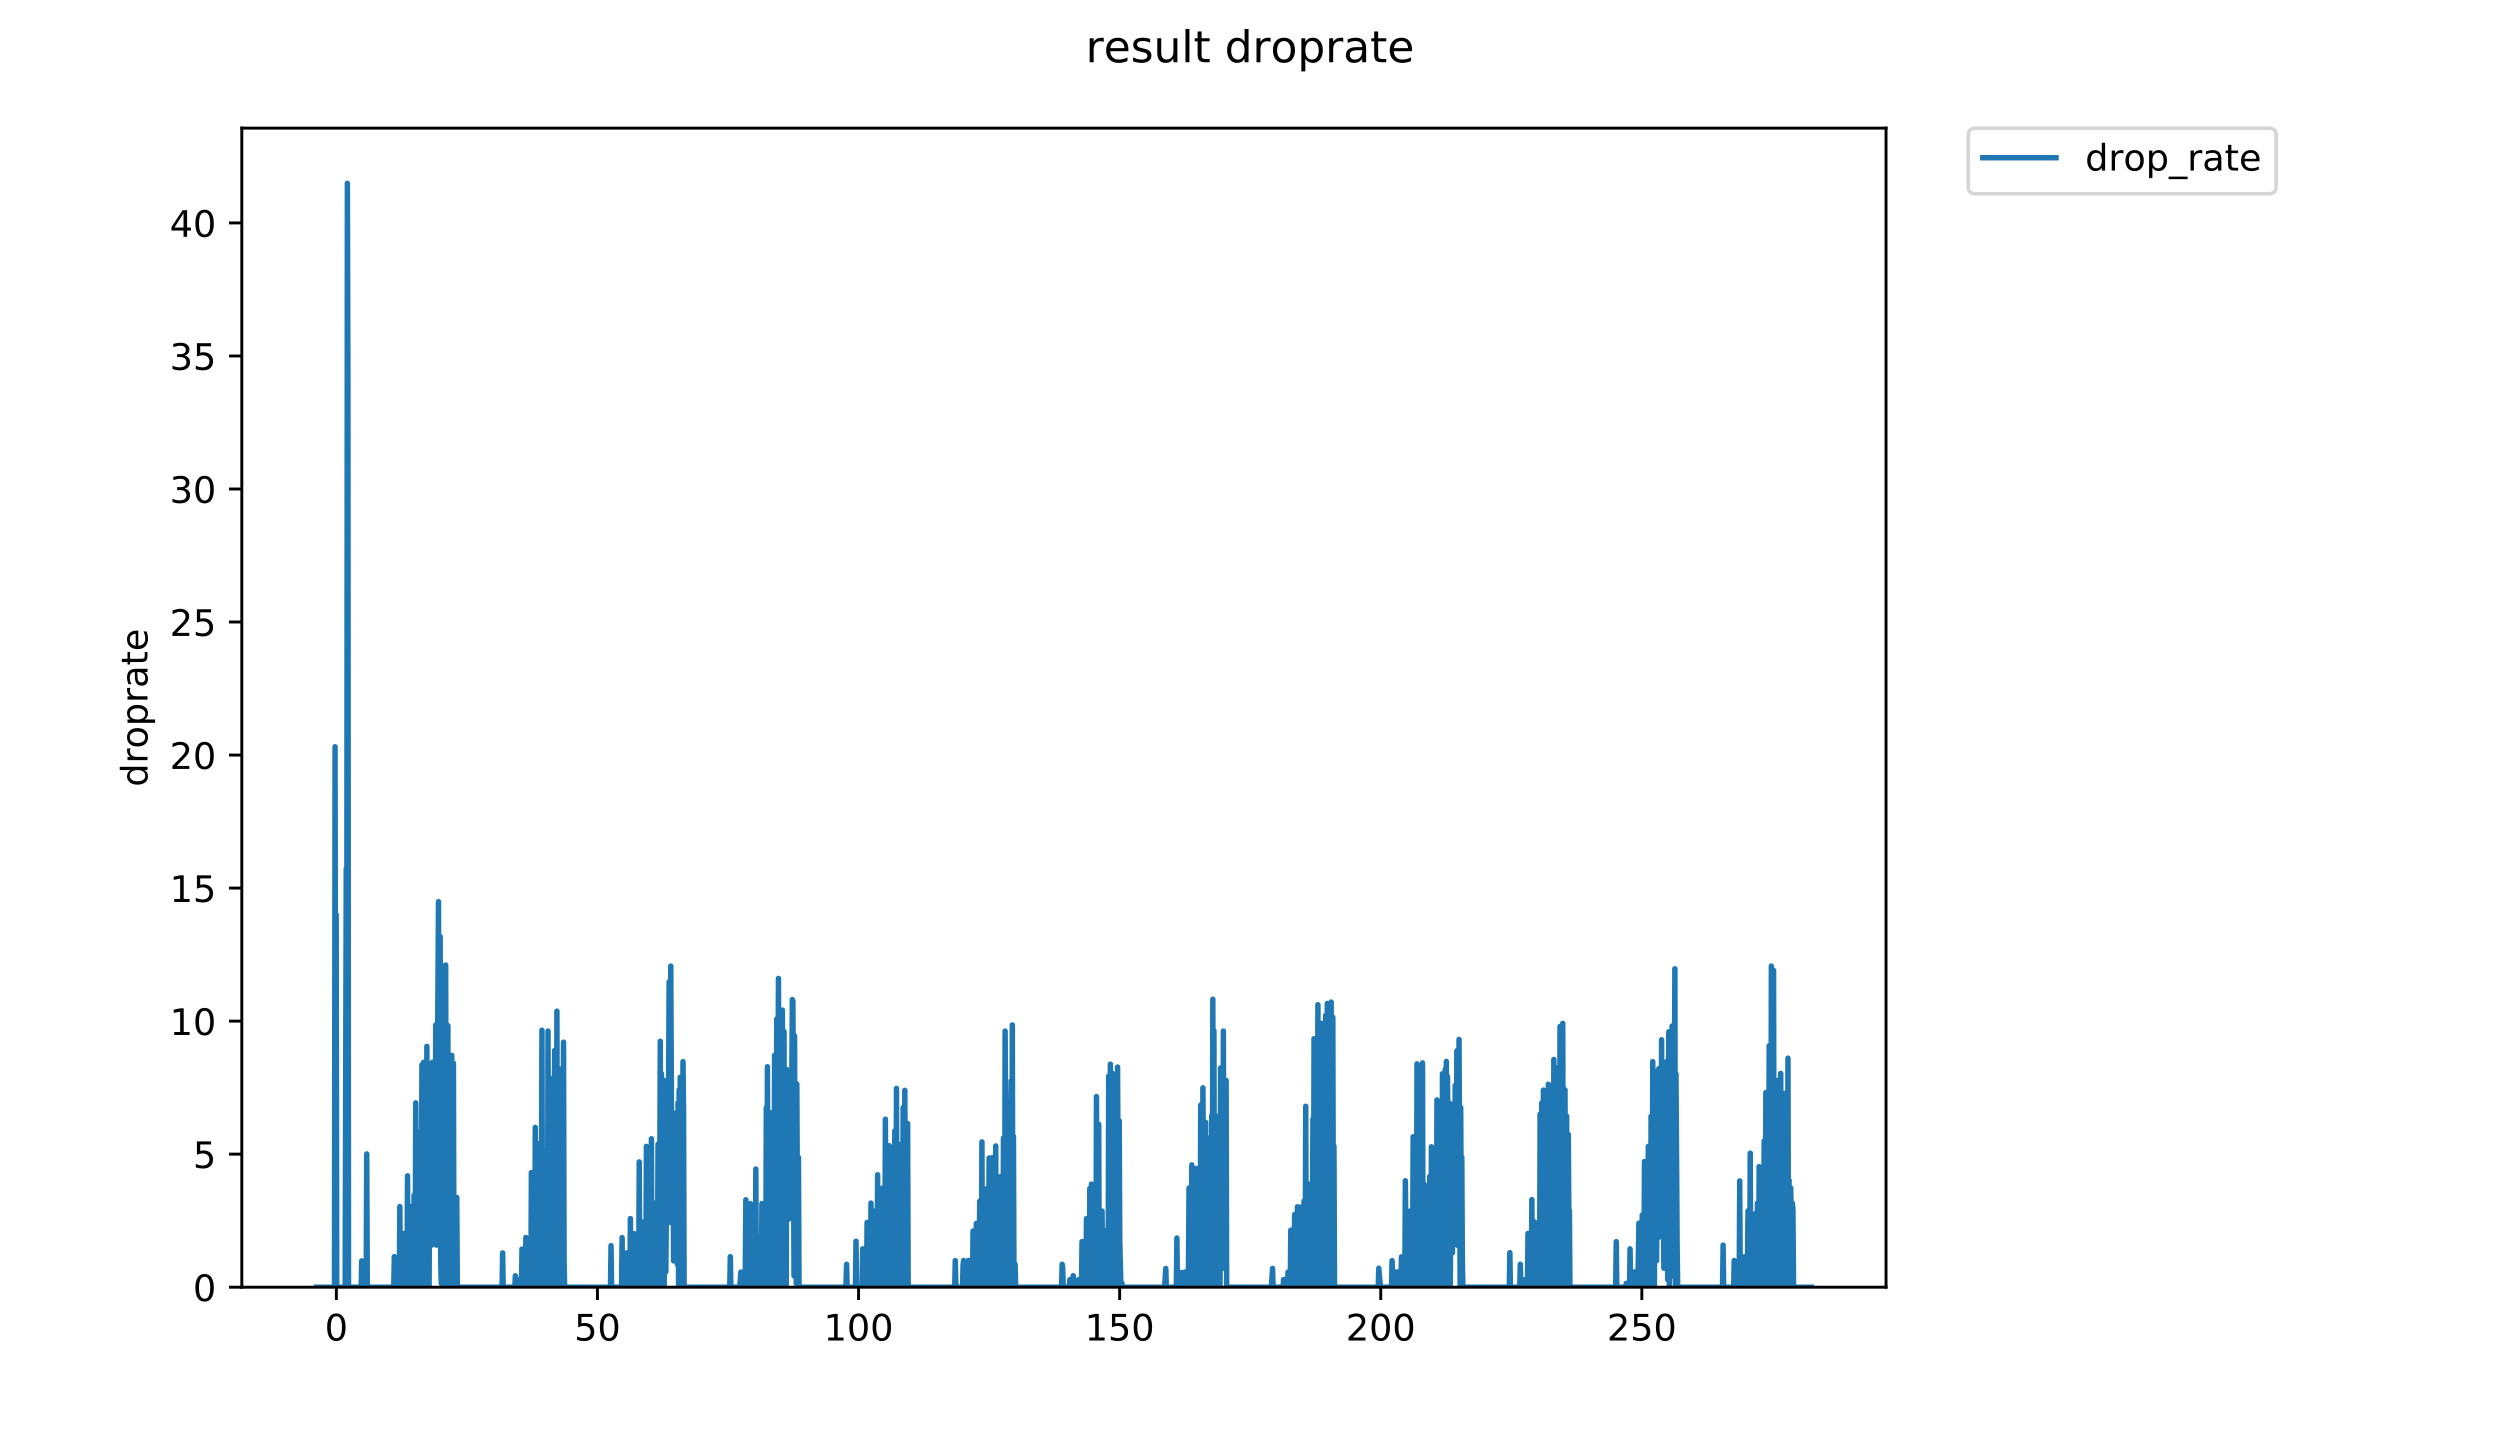 <?xml version="1.0" encoding="utf-8" standalone="no"?>
<!DOCTYPE svg PUBLIC "-//W3C//DTD SVG 1.1//EN"
  "http://www.w3.org/Graphics/SVG/1.1/DTD/svg11.dtd">
<!-- Created with matplotlib (https://matplotlib.org/) -->
<svg height="396pt" version="1.1" viewBox="0 0 684 396" width="684pt" xmlns="http://www.w3.org/2000/svg" xmlns:xlink="http://www.w3.org/1999/xlink">
 <defs>
  <style type="text/css">
*{stroke-linecap:butt;stroke-linejoin:round;}
  </style>
 </defs>
 <g id="figure_1">
  <g id="patch_1">
   <path d="M 0 396 
L 684 396 
L 684 0 
L 0 0 
z
" style="fill:#ffffff;"/>
  </g>
  <g id="axes_1">
   <g id="patch_2">
    <path d="M 66.159 352.174 
L 516.019 352.174 
L 516.019 35.062 
L 66.159 35.062 
z
" style="fill:#ffffff;"/>
   </g>
   <g id="matplotlib.axis_1">
    <g id="xtick_1">
     <g id="line2d_1">
      <defs>
       <path d="M 0 0 
L 0 3.5 
" id="mc8ccc3186a" style="stroke:#000000;stroke-width:0.8;"/>
      </defs>
      <g>
       <use style="stroke:#000000;stroke-width:0.8;" x="92.029" xlink:href="#mc8ccc3186a" y="352.174"/>
      </g>
     </g>
     <g id="text_1">
      <!-- 0 -->
      <defs>
       <path d="M 31.781 66.406 
Q 24.172 66.406 20.328 58.906 
Q 16.5 51.422 16.5 36.375 
Q 16.5 21.391 20.328 13.891 
Q 24.172 6.391 31.781 6.391 
Q 39.453 6.391 43.281 13.891 
Q 47.125 21.391 47.125 36.375 
Q 47.125 51.422 43.281 58.906 
Q 39.453 66.406 31.781 66.406 
z
M 31.781 74.219 
Q 44.047 74.219 50.516 64.516 
Q 56.984 54.828 56.984 36.375 
Q 56.984 17.969 50.516 8.266 
Q 44.047 -1.422 31.781 -1.422 
Q 19.531 -1.422 13.062 8.266 
Q 6.594 17.969 6.594 36.375 
Q 6.594 54.828 13.062 64.516 
Q 19.531 74.219 31.781 74.219 
z
" id="DejaVuSans-48"/>
      </defs>
      <g transform="translate(88.848 366.773)scale(0.1 -0.1)">
       <use xlink:href="#DejaVuSans-48"/>
      </g>
     </g>
    </g>
    <g id="xtick_2">
     <g id="line2d_2">
      <g>
       <use style="stroke:#000000;stroke-width:0.8;" x="163.465" xlink:href="#mc8ccc3186a" y="352.174"/>
      </g>
     </g>
     <g id="text_2">
      <!-- 50 -->
      <defs>
       <path d="M 10.797 72.906 
L 49.516 72.906 
L 49.516 64.594 
L 19.828 64.594 
L 19.828 46.734 
Q 21.969 47.469 24.109 47.828 
Q 26.266 48.188 28.422 48.188 
Q 40.625 48.188 47.75 41.5 
Q 54.891 34.812 54.891 23.391 
Q 54.891 11.625 47.562 5.094 
Q 40.234 -1.422 26.906 -1.422 
Q 22.312 -1.422 17.547 -0.641 
Q 12.797 0.141 7.719 1.703 
L 7.719 11.625 
Q 12.109 9.234 16.797 8.062 
Q 21.484 6.891 26.703 6.891 
Q 35.156 6.891 40.078 11.328 
Q 45.016 15.766 45.016 23.391 
Q 45.016 31 40.078 35.438 
Q 35.156 39.891 26.703 39.891 
Q 22.75 39.891 18.812 39.016 
Q 14.891 38.141 10.797 36.281 
z
" id="DejaVuSans-53"/>
      </defs>
      <g transform="translate(157.102 366.773)scale(0.1 -0.1)">
       <use xlink:href="#DejaVuSans-53"/>
       <use x="63.623" xlink:href="#DejaVuSans-48"/>
      </g>
     </g>
    </g>
    <g id="xtick_3">
     <g id="line2d_3">
      <g>
       <use style="stroke:#000000;stroke-width:0.8;" x="234.9" xlink:href="#mc8ccc3186a" y="352.174"/>
      </g>
     </g>
     <g id="text_3">
      <!-- 100 -->
      <defs>
       <path d="M 12.406 8.297 
L 28.516 8.297 
L 28.516 63.922 
L 10.984 60.406 
L 10.984 69.391 
L 28.422 72.906 
L 38.281 72.906 
L 38.281 8.297 
L 54.391 8.297 
L 54.391 0 
L 12.406 0 
z
" id="DejaVuSans-49"/>
      </defs>
      <g transform="translate(225.357 366.773)scale(0.1 -0.1)">
       <use xlink:href="#DejaVuSans-49"/>
       <use x="63.623" xlink:href="#DejaVuSans-48"/>
       <use x="127.246" xlink:href="#DejaVuSans-48"/>
      </g>
     </g>
    </g>
    <g id="xtick_4">
     <g id="line2d_4">
      <g>
       <use style="stroke:#000000;stroke-width:0.8;" x="306.336" xlink:href="#mc8ccc3186a" y="352.174"/>
      </g>
     </g>
     <g id="text_4">
      <!-- 150 -->
      <g transform="translate(296.792 366.773)scale(0.1 -0.1)">
       <use xlink:href="#DejaVuSans-49"/>
       <use x="63.623" xlink:href="#DejaVuSans-53"/>
       <use x="127.246" xlink:href="#DejaVuSans-48"/>
      </g>
     </g>
    </g>
    <g id="xtick_5">
     <g id="line2d_5">
      <g>
       <use style="stroke:#000000;stroke-width:0.8;" x="377.772" xlink:href="#mc8ccc3186a" y="352.174"/>
      </g>
     </g>
     <g id="text_5">
      <!-- 200 -->
      <defs>
       <path d="M 19.188 8.297 
L 53.609 8.297 
L 53.609 0 
L 7.328 0 
L 7.328 8.297 
Q 12.938 14.109 22.625 23.891 
Q 32.328 33.688 34.812 36.531 
Q 39.547 41.844 41.422 45.531 
Q 43.312 49.219 43.312 52.781 
Q 43.312 58.594 39.234 62.25 
Q 35.156 65.922 28.609 65.922 
Q 23.969 65.922 18.812 64.312 
Q 13.672 62.703 7.812 59.422 
L 7.812 69.391 
Q 13.766 71.781 18.938 73 
Q 24.125 74.219 28.422 74.219 
Q 39.75 74.219 46.484 68.547 
Q 53.219 62.891 53.219 53.422 
Q 53.219 48.922 51.531 44.891 
Q 49.859 40.875 45.406 35.406 
Q 44.188 33.984 37.641 27.219 
Q 31.109 20.453 19.188 8.297 
z
" id="DejaVuSans-50"/>
      </defs>
      <g transform="translate(368.228 366.773)scale(0.1 -0.1)">
       <use xlink:href="#DejaVuSans-50"/>
       <use x="63.623" xlink:href="#DejaVuSans-48"/>
       <use x="127.246" xlink:href="#DejaVuSans-48"/>
      </g>
     </g>
    </g>
    <g id="xtick_6">
     <g id="line2d_6">
      <g>
       <use style="stroke:#000000;stroke-width:0.8;" x="449.207" xlink:href="#mc8ccc3186a" y="352.174"/>
      </g>
     </g>
     <g id="text_6">
      <!-- 250 -->
      <g transform="translate(439.664 366.773)scale(0.1 -0.1)">
       <use xlink:href="#DejaVuSans-50"/>
       <use x="63.623" xlink:href="#DejaVuSans-53"/>
       <use x="127.246" xlink:href="#DejaVuSans-48"/>
      </g>
     </g>
    </g>
   </g>
   <g id="matplotlib.axis_2">
    <g id="ytick_1">
     <g id="line2d_7">
      <defs>
       <path d="M 0 0 
L -3.5 0 
" id="m173e97ccde" style="stroke:#000000;stroke-width:0.8;"/>
      </defs>
      <g>
       <use style="stroke:#000000;stroke-width:0.8;" x="66.159" xlink:href="#m173e97ccde" y="352.174"/>
      </g>
     </g>
     <g id="text_7">
      <!-- 0 -->
      <g transform="translate(52.796 355.973)scale(0.1 -0.1)">
       <use xlink:href="#DejaVuSans-48"/>
      </g>
     </g>
    </g>
    <g id="ytick_2">
     <g id="line2d_8">
      <g>
       <use style="stroke:#000000;stroke-width:0.8;" x="66.159" xlink:href="#m173e97ccde" y="315.777"/>
      </g>
     </g>
     <g id="text_8">
      <!-- 5 -->
      <g transform="translate(52.796 319.576)scale(0.1 -0.1)">
       <use xlink:href="#DejaVuSans-53"/>
      </g>
     </g>
    </g>
    <g id="ytick_3">
     <g id="line2d_9">
      <g>
       <use style="stroke:#000000;stroke-width:0.8;" x="66.159" xlink:href="#m173e97ccde" y="279.379"/>
      </g>
     </g>
     <g id="text_9">
      <!-- 10 -->
      <g transform="translate(46.434 283.178)scale(0.1 -0.1)">
       <use xlink:href="#DejaVuSans-49"/>
       <use x="63.623" xlink:href="#DejaVuSans-48"/>
      </g>
     </g>
    </g>
    <g id="ytick_4">
     <g id="line2d_10">
      <g>
       <use style="stroke:#000000;stroke-width:0.8;" x="66.159" xlink:href="#m173e97ccde" y="242.982"/>
      </g>
     </g>
     <g id="text_10">
      <!-- 15 -->
      <g transform="translate(46.434 246.781)scale(0.1 -0.1)">
       <use xlink:href="#DejaVuSans-49"/>
       <use x="63.623" xlink:href="#DejaVuSans-53"/>
      </g>
     </g>
    </g>
    <g id="ytick_5">
     <g id="line2d_11">
      <g>
       <use style="stroke:#000000;stroke-width:0.8;" x="66.159" xlink:href="#m173e97ccde" y="206.584"/>
      </g>
     </g>
     <g id="text_11">
      <!-- 20 -->
      <g transform="translate(46.434 210.383)scale(0.1 -0.1)">
       <use xlink:href="#DejaVuSans-50"/>
       <use x="63.623" xlink:href="#DejaVuSans-48"/>
      </g>
     </g>
    </g>
    <g id="ytick_6">
     <g id="line2d_12">
      <g>
       <use style="stroke:#000000;stroke-width:0.8;" x="66.159" xlink:href="#m173e97ccde" y="170.186"/>
      </g>
     </g>
     <g id="text_12">
      <!-- 25 -->
      <g transform="translate(46.434 173.986)scale(0.1 -0.1)">
       <use xlink:href="#DejaVuSans-50"/>
       <use x="63.623" xlink:href="#DejaVuSans-53"/>
      </g>
     </g>
    </g>
    <g id="ytick_7">
     <g id="line2d_13">
      <g>
       <use style="stroke:#000000;stroke-width:0.8;" x="66.159" xlink:href="#m173e97ccde" y="133.789"/>
      </g>
     </g>
     <g id="text_13">
      <!-- 30 -->
      <defs>
       <path d="M 40.578 39.312 
Q 47.656 37.797 51.625 33 
Q 55.609 28.219 55.609 21.188 
Q 55.609 10.406 48.188 4.484 
Q 40.766 -1.422 27.094 -1.422 
Q 22.516 -1.422 17.656 -0.516 
Q 12.797 0.391 7.625 2.203 
L 7.625 11.719 
Q 11.719 9.328 16.594 8.109 
Q 21.484 6.891 26.812 6.891 
Q 36.078 6.891 40.938 10.547 
Q 45.797 14.203 45.797 21.188 
Q 45.797 27.641 41.281 31.266 
Q 36.766 34.906 28.719 34.906 
L 20.219 34.906 
L 20.219 43.016 
L 29.109 43.016 
Q 36.375 43.016 40.234 45.922 
Q 44.094 48.828 44.094 54.297 
Q 44.094 59.906 40.109 62.906 
Q 36.141 65.922 28.719 65.922 
Q 24.656 65.922 20.016 65.031 
Q 15.375 64.156 9.812 62.312 
L 9.812 71.094 
Q 15.438 72.656 20.344 73.438 
Q 25.25 74.219 29.594 74.219 
Q 40.828 74.219 47.359 69.109 
Q 53.906 64.016 53.906 55.328 
Q 53.906 49.266 50.438 45.094 
Q 46.969 40.922 40.578 39.312 
z
" id="DejaVuSans-51"/>
      </defs>
      <g transform="translate(46.434 137.588)scale(0.1 -0.1)">
       <use xlink:href="#DejaVuSans-51"/>
       <use x="63.623" xlink:href="#DejaVuSans-48"/>
      </g>
     </g>
    </g>
    <g id="ytick_8">
     <g id="line2d_14">
      <g>
       <use style="stroke:#000000;stroke-width:0.8;" x="66.159" xlink:href="#m173e97ccde" y="97.391"/>
      </g>
     </g>
     <g id="text_14">
      <!-- 35 -->
      <g transform="translate(46.434 101.191)scale(0.1 -0.1)">
       <use xlink:href="#DejaVuSans-51"/>
       <use x="63.623" xlink:href="#DejaVuSans-53"/>
      </g>
     </g>
    </g>
    <g id="ytick_9">
     <g id="line2d_15">
      <g>
       <use style="stroke:#000000;stroke-width:0.8;" x="66.159" xlink:href="#m173e97ccde" y="60.994"/>
      </g>
     </g>
     <g id="text_15">
      <!-- 40 -->
      <defs>
       <path d="M 37.797 64.312 
L 12.891 25.391 
L 37.797 25.391 
z
M 35.203 72.906 
L 47.609 72.906 
L 47.609 25.391 
L 58.016 25.391 
L 58.016 17.188 
L 47.609 17.188 
L 47.609 0 
L 37.797 0 
L 37.797 17.188 
L 4.891 17.188 
L 4.891 26.703 
z
" id="DejaVuSans-52"/>
      </defs>
      <g transform="translate(46.434 64.793)scale(0.1 -0.1)">
       <use xlink:href="#DejaVuSans-52"/>
       <use x="63.623" xlink:href="#DejaVuSans-48"/>
      </g>
     </g>
    </g>
    <g id="text_16">
     <!-- droprate -->
     <defs>
      <path d="M 45.406 46.391 
L 45.406 75.984 
L 54.391 75.984 
L 54.391 0 
L 45.406 0 
L 45.406 8.203 
Q 42.578 3.328 38.25 0.953 
Q 33.938 -1.422 27.875 -1.422 
Q 17.969 -1.422 11.734 6.484 
Q 5.516 14.406 5.516 27.297 
Q 5.516 40.188 11.734 48.094 
Q 17.969 56 27.875 56 
Q 33.938 56 38.25 53.625 
Q 42.578 51.266 45.406 46.391 
z
M 14.797 27.297 
Q 14.797 17.391 18.875 11.75 
Q 22.953 6.109 30.078 6.109 
Q 37.203 6.109 41.297 11.75 
Q 45.406 17.391 45.406 27.297 
Q 45.406 37.203 41.297 42.844 
Q 37.203 48.484 30.078 48.484 
Q 22.953 48.484 18.875 42.844 
Q 14.797 37.203 14.797 27.297 
z
" id="DejaVuSans-100"/>
      <path d="M 41.109 46.297 
Q 39.594 47.172 37.812 47.578 
Q 36.031 48 33.891 48 
Q 26.266 48 22.188 43.047 
Q 18.109 38.094 18.109 28.812 
L 18.109 0 
L 9.078 0 
L 9.078 54.688 
L 18.109 54.688 
L 18.109 46.188 
Q 20.953 51.172 25.484 53.578 
Q 30.031 56 36.531 56 
Q 37.453 56 38.578 55.875 
Q 39.703 55.766 41.062 55.516 
z
" id="DejaVuSans-114"/>
      <path d="M 30.609 48.391 
Q 23.391 48.391 19.188 42.75 
Q 14.984 37.109 14.984 27.297 
Q 14.984 17.484 19.156 11.844 
Q 23.344 6.203 30.609 6.203 
Q 37.797 6.203 41.984 11.859 
Q 46.188 17.531 46.188 27.297 
Q 46.188 37.016 41.984 42.703 
Q 37.797 48.391 30.609 48.391 
z
M 30.609 56 
Q 42.328 56 49.016 48.375 
Q 55.719 40.766 55.719 27.297 
Q 55.719 13.875 49.016 6.219 
Q 42.328 -1.422 30.609 -1.422 
Q 18.844 -1.422 12.172 6.219 
Q 5.516 13.875 5.516 27.297 
Q 5.516 40.766 12.172 48.375 
Q 18.844 56 30.609 56 
z
" id="DejaVuSans-111"/>
      <path d="M 18.109 8.203 
L 18.109 -20.797 
L 9.078 -20.797 
L 9.078 54.688 
L 18.109 54.688 
L 18.109 46.391 
Q 20.953 51.266 25.266 53.625 
Q 29.594 56 35.594 56 
Q 45.562 56 51.781 48.094 
Q 58.016 40.188 58.016 27.297 
Q 58.016 14.406 51.781 6.484 
Q 45.562 -1.422 35.594 -1.422 
Q 29.594 -1.422 25.266 0.953 
Q 20.953 3.328 18.109 8.203 
z
M 48.688 27.297 
Q 48.688 37.203 44.609 42.844 
Q 40.531 48.484 33.406 48.484 
Q 26.266 48.484 22.188 42.844 
Q 18.109 37.203 18.109 27.297 
Q 18.109 17.391 22.188 11.75 
Q 26.266 6.109 33.406 6.109 
Q 40.531 6.109 44.609 11.75 
Q 48.688 17.391 48.688 27.297 
z
" id="DejaVuSans-112"/>
      <path d="M 34.281 27.484 
Q 23.391 27.484 19.188 25 
Q 14.984 22.516 14.984 16.5 
Q 14.984 11.719 18.141 8.906 
Q 21.297 6.109 26.703 6.109 
Q 34.188 6.109 38.703 11.406 
Q 43.219 16.703 43.219 25.484 
L 43.219 27.484 
z
M 52.203 31.203 
L 52.203 0 
L 43.219 0 
L 43.219 8.297 
Q 40.141 3.328 35.547 0.953 
Q 30.953 -1.422 24.312 -1.422 
Q 15.922 -1.422 10.953 3.297 
Q 6 8.016 6 15.922 
Q 6 25.141 12.172 29.828 
Q 18.359 34.516 30.609 34.516 
L 43.219 34.516 
L 43.219 35.406 
Q 43.219 41.609 39.141 45 
Q 35.062 48.391 27.688 48.391 
Q 23 48.391 18.547 47.266 
Q 14.109 46.141 10.016 43.891 
L 10.016 52.203 
Q 14.938 54.109 19.578 55.047 
Q 24.219 56 28.609 56 
Q 40.484 56 46.344 49.844 
Q 52.203 43.703 52.203 31.203 
z
" id="DejaVuSans-97"/>
      <path d="M 18.312 70.219 
L 18.312 54.688 
L 36.812 54.688 
L 36.812 47.703 
L 18.312 47.703 
L 18.312 18.016 
Q 18.312 11.328 20.141 9.422 
Q 21.969 7.516 27.594 7.516 
L 36.812 7.516 
L 36.812 0 
L 27.594 0 
Q 17.188 0 13.234 3.875 
Q 9.281 7.766 9.281 18.016 
L 9.281 47.703 
L 2.688 47.703 
L 2.688 54.688 
L 9.281 54.688 
L 9.281 70.219 
z
" id="DejaVuSans-116"/>
      <path d="M 56.203 29.594 
L 56.203 25.203 
L 14.891 25.203 
Q 15.484 15.922 20.484 11.062 
Q 25.484 6.203 34.422 6.203 
Q 39.594 6.203 44.453 7.469 
Q 49.312 8.734 54.109 11.281 
L 54.109 2.781 
Q 49.266 0.734 44.188 -0.344 
Q 39.109 -1.422 33.891 -1.422 
Q 20.797 -1.422 13.156 6.188 
Q 5.516 13.812 5.516 26.812 
Q 5.516 40.234 12.766 48.109 
Q 20.016 56 32.328 56 
Q 43.359 56 49.781 48.891 
Q 56.203 41.797 56.203 29.594 
z
M 47.219 32.234 
Q 47.125 39.594 43.094 43.984 
Q 39.062 48.391 32.422 48.391 
Q 24.906 48.391 20.391 44.141 
Q 15.875 39.891 15.188 32.172 
z
" id="DejaVuSans-101"/>
     </defs>
     <g transform="translate(40.354 215.236)rotate(-90)scale(0.1 -0.1)">
      <use xlink:href="#DejaVuSans-100"/>
      <use x="63.477" xlink:href="#DejaVuSans-114"/>
      <use x="104.559" xlink:href="#DejaVuSans-111"/>
      <use x="165.74" xlink:href="#DejaVuSans-112"/>
      <use x="229.217" xlink:href="#DejaVuSans-114"/>
      <use x="270.33" xlink:href="#DejaVuSans-97"/>
      <use x="331.609" xlink:href="#DejaVuSans-116"/>
      <use x="370.818" xlink:href="#DejaVuSans-101"/>
     </g>
    </g>
   </g>
   <g id="line2d_16">
    <path clip-path="url(#pbaf66d846a)" d="M 86.607 352.174 
L 91.516 352.174 
L 91.672 204.327 
L 91.824 316.137 
L 91.977 250.24 
L 92.128 352.174 
L 94.434 352.174 
L 94.736 237.618 
L 94.887 273.139 
L 95.039 50.163 
L 95.189 103.938 
L 95.349 352.174 
L 98.817 352.174 
L 98.971 344.987 
L 99.124 352.174 
L 100.184 352.174 
L 100.336 315.725 
L 100.487 351.136 
L 100.638 352.174 
L 107.737 352.174 
L 107.888 343.807 
L 108.038 352.174 
L 109.243 352.174 
L 109.393 330.115 
L 109.542 352.174 
L 110.292 352.174 
L 110.442 337.489 
L 110.595 352.174 
L 111.346 352.174 
L 111.496 321.712 
L 111.645 352.174 
L 112.247 352.174 
L 112.397 330.115 
L 112.697 352.174 
L 113 352.174 
L 113.301 327 
L 113.452 352.174 
L 113.602 342.734 
L 113.752 301.753 
L 114.052 339.587 
L 114.206 352.174 
L 114.358 324.216 
L 114.508 332.273 
L 114.659 352.174 
L 114.817 352.174 
L 114.976 309.587 
L 115.133 352.174 
L 115.283 352.174 
L 115.434 291.337 
L 115.584 352.174 
L 115.735 352.174 
L 115.886 290.642 
L 116.037 352.174 
L 116.188 327.216 
L 116.338 352.174 
L 116.488 316.562 
L 116.639 350.076 
L 116.789 286.282 
L 116.94 352.174 
L 117.248 314.239 
L 117.402 352.174 
L 117.553 321.021 
L 117.705 339.713 
L 117.856 318.801 
L 118.007 340.702 
L 118.158 328.222 
L 118.309 290.642 
L 118.46 333.429 
L 118.612 318.051 
L 118.764 327.322 
L 118.916 327.322 
L 119.068 324.096 
L 119.219 280.419 
L 119.369 340.669 
L 119.972 246.689 
L 120.123 314.683 
L 120.274 312.769 
L 120.425 256.226 
L 120.576 344.874 
L 120.727 351.128 
L 120.878 301.145 
L 121.029 352.174 
L 121.481 264.318 
L 121.632 341.775 
L 121.784 352.174 
L 121.936 264.032 
L 122.087 339.659 
L 122.238 339.713 
L 122.39 325.097 
L 122.541 280.623 
L 122.693 352.174 
L 122.845 352.174 
L 122.996 319.936 
L 123.148 331.376 
L 123.3 352.174 
L 123.452 352.174 
L 123.603 288.738 
L 123.754 352.174 
L 123.906 348.014 
L 124.057 290.906 
L 124.209 352.174 
L 124.36 352.174 
L 124.512 328.256 
L 124.814 352.174 
L 124.968 327.636 
L 125.122 352.174 
L 137.368 352.174 
L 137.519 342.801 
L 137.67 352.174 
L 140.856 352.174 
L 141.006 349.045 
L 141.158 352.174 
L 141.915 352.174 
L 142.065 350.085 
L 142.217 352.174 
L 142.668 352.174 
L 142.818 341.745 
L 142.97 352.174 
L 143.727 352.174 
L 143.877 338.558 
L 144.029 352.174 
L 144.331 352.174 
L 144.481 343.771 
L 144.631 352.174 
L 145.237 352.174 
L 145.387 320.797 
L 145.542 346.065 
L 145.695 352.174 
L 145.845 352.174 
L 145.995 345.89 
L 146.146 352.174 
L 146.299 351.139 
L 146.454 308.456 
L 146.605 352.174 
L 146.755 352.174 
L 147.06 312.825 
L 147.211 352.174 
L 147.361 352.174 
L 147.512 330.242 
L 147.668 346.091 
L 147.819 349.068 
L 147.971 317.807 
L 148.122 329.361 
L 148.275 281.861 
L 148.427 352.174 
L 148.579 317.905 
L 148.729 352.174 
L 148.88 334.343 
L 149.035 352.174 
L 149.186 317.905 
L 149.488 346.945 
L 149.638 314.576 
L 149.791 352.174 
L 149.942 282.098 
L 150.092 352.174 
L 150.246 294.758 
L 150.397 306.286 
L 150.548 335.488 
L 150.7 330.367 
L 150.85 344.863 
L 151.003 313.048 
L 151.153 352.174 
L 151.455 338.577 
L 151.765 287.377 
L 151.917 345.97 
L 152.068 305.108 
L 152.218 343.795 
L 152.368 276.652 
L 152.518 352.174 
L 152.669 302.186 
L 152.819 340.653 
L 152.971 332.387 
L 153.121 292.472 
L 153.273 352.174 
L 153.426 311.962 
L 153.576 352.174 
L 153.727 312.487 
L 153.877 330.147 
L 154.03 328.392 
L 154.18 285.14 
L 154.331 344.853 
L 154.481 352.174 
L 167.026 352.174 
L 167.179 340.816 
L 167.335 352.174 
L 170.056 352.174 
L 170.207 338.616 
L 170.358 352.174 
L 171.264 352.174 
L 171.416 342.801 
L 171.567 352.174 
L 172.324 352.174 
L 172.475 333.402 
L 172.627 352.174 
L 173.381 352.174 
L 173.531 337.531 
L 173.684 352.174 
L 173.835 352.174 
L 173.986 350.091 
L 174.137 352.174 
L 174.289 352.174 
L 174.44 348.003 
L 174.59 352.174 
L 174.741 352.174 
L 174.893 317.905 
L 175.044 352.174 
L 175.797 352.174 
L 175.947 334.368 
L 176.098 352.174 
L 176.703 352.174 
L 176.855 313.642 
L 177.008 352.174 
L 177.466 352.174 
L 177.619 324.452 
L 177.771 332.387 
L 177.922 352.174 
L 178.075 352.174 
L 178.226 311.559 
L 178.376 352.174 
L 178.526 352.174 
L 178.676 337.468 
L 178.826 352.174 
L 178.976 352.174 
L 179.129 345.97 
L 179.279 329.131 
L 179.43 352.174 
L 179.58 352.174 
L 179.732 343.855 
L 179.883 351.131 
L 180.036 313.048 
L 180.188 352.174 
L 180.341 314.024 
L 180.499 326.14 
L 180.653 284.885 
L 180.804 352.174 
L 180.958 293.733 
L 181.109 327.251 
L 181.262 334.621 
L 181.414 352.174 
L 181.564 295.532 
L 181.714 352.174 
L 182.017 325.097 
L 182.168 347.997 
L 182.621 295.614 
L 182.772 324.136 
L 183.074 268.622 
L 183.225 334.47 
L 183.376 319.751 
L 183.526 264.318 
L 183.829 331.346 
L 183.98 307.329 
L 184.131 304.406 
L 184.285 344.987 
L 184.438 314.239 
L 184.746 339.905 
L 184.898 337.698 
L 185.05 309.719 
L 185.355 345.988 
L 185.508 301.722 
L 185.661 352.174 
L 185.813 298.175 
L 185.964 351.134 
L 186.115 294.732 
L 186.267 352.174 
L 186.418 298.986 
L 186.569 338.616 
L 186.719 330.179 
L 186.87 290.466 
L 187.021 304.2 
L 187.172 352.174 
L 199.66 352.174 
L 199.811 343.831 
L 199.962 352.174 
L 202.398 352.174 
L 202.702 348.038 
L 202.854 352.174 
L 203.762 352.174 
L 203.914 346.982 
L 204.065 328.256 
L 204.217 352.174 
L 205.125 352.174 
L 205.276 329.296 
L 205.429 352.174 
L 205.732 352.174 
L 205.885 339.801 
L 206.037 352.174 
L 206.64 352.174 
L 206.791 319.844 
L 206.943 352.174 
L 207.247 352.174 
L 207.397 338.577 
L 207.548 352.174 
L 207.699 352.174 
L 208.004 339.766 
L 208.155 352.174 
L 208.306 352.174 
L 208.457 329.296 
L 208.608 349.05 
L 208.76 344.926 
L 208.911 352.174 
L 209.212 330.21 
L 209.363 352.174 
L 209.514 350.088 
L 209.664 303.017 
L 209.815 349.036 
L 209.967 291.858 
L 210.117 352.174 
L 210.268 352.174 
L 210.419 304.2 
L 210.572 331.344 
L 210.724 319.982 
L 210.874 352.174 
L 211.024 330.179 
L 211.174 352.174 
L 211.325 317.709 
L 211.475 333.294 
L 211.625 309.292 
L 211.775 352.174 
L 211.927 288.738 
L 212.082 334.866 
L 212.232 332.359 
L 212.535 278.759 
L 212.686 337.594 
L 212.987 267.698 
L 213.138 352.174 
L 213.289 279.17 
L 213.44 322.931 
L 213.591 290.731 
L 213.751 340.224 
L 214.054 276.368 
L 214.21 352.174 
L 214.361 345.961 
L 214.512 282.199 
L 214.663 352.174 
L 214.815 310.636 
L 214.966 351.134 
L 215.117 352.174 
L 215.267 292.643 
L 215.723 333.588 
L 215.874 303.297 
L 216.025 319.89 
L 216.177 322.059 
L 216.327 300.029 
L 216.481 294.433 
L 216.634 296.731 
L 216.786 273.477 
L 216.937 273.956 
L 217.242 349.072 
L 217.393 283.441 
L 217.543 343.795 
L 217.697 324.413 
L 217.85 351.146 
L 218.003 296.574 
L 218.306 352.174 
L 218.457 316.664 
L 218.615 352.174 
L 231.325 352.174 
L 231.476 351.13 
L 231.627 345.917 
L 231.779 352.174 
L 234.053 352.174 
L 234.203 339.605 
L 234.356 352.174 
L 235.87 352.174 
L 236.02 341.685 
L 236.325 352.174 
L 237.08 352.174 
L 237.232 334.47 
L 237.386 351.15 
L 237.539 352.174 
L 238.147 352.174 
L 238.298 329.164 
L 238.449 352.174 
L 239.056 352.174 
L 239.207 331.346 
L 239.357 349.032 
L 239.508 352.174 
L 239.811 352.174 
L 239.963 348.038 
L 240.117 321.416 
L 240.268 352.174 
L 240.42 352.174 
L 240.572 328.392 
L 240.875 352.174 
L 241.025 335.44 
L 241.179 350.124 
L 241.33 352.174 
L 241.481 325.059 
L 241.636 350.141 
L 241.789 352.174 
L 241.94 352.174 
L 242.092 345.961 
L 242.243 306.22 
L 242.394 352.174 
L 242.546 352.174 
L 242.697 328.153 
L 242.847 328.187 
L 243.003 352.174 
L 243.153 352.174 
L 243.304 313.476 
L 243.455 352.174 
L 243.606 352.174 
L 243.757 315.462 
L 243.907 352.174 
L 244.058 352.174 
L 244.36 328.187 
L 244.516 352.174 
L 244.67 345.027 
L 244.821 309.415 
L 244.972 352.174 
L 245.125 352.174 
L 245.275 297.787 
L 245.425 352.174 
L 245.578 352.174 
L 245.73 329.458 
L 245.884 352.174 
L 246.034 352.174 
L 246.187 313.103 
L 246.345 352.174 
L 246.495 352.174 
L 246.645 339.569 
L 246.802 337.113 
L 246.953 352.174 
L 247.103 303.017 
L 247.406 352.174 
L 247.558 298.329 
L 247.71 341.819 
L 247.86 339.623 
L 248.011 352.174 
L 248.169 352.174 
L 248.32 307.393 
L 248.474 351.15 
L 248.624 352.174 
L 261.21 352.174 
L 261.361 344.895 
L 261.516 351.156 
L 261.668 352.174 
L 263.342 352.174 
L 263.496 346.031 
L 263.647 344.863 
L 263.797 352.174 
L 264.863 352.174 
L 265.013 344.853 
L 265.165 352.174 
L 266.073 352.174 
L 266.227 336.817 
L 266.377 352.174 
L 266.98 352.174 
L 267.134 334.72 
L 267.287 352.174 
L 267.893 352.174 
L 268.047 328.659 
L 268.198 352.174 
L 268.502 352.174 
L 268.652 312.43 
L 268.804 352.174 
L 268.958 352.174 
L 269.109 346.982 
L 269.26 352.174 
L 269.41 352.174 
L 269.561 328.187 
L 269.712 349.032 
L 269.862 352.174 
L 270.013 352.174 
L 270.164 325.059 
L 270.316 352.174 
L 270.468 352.174 
L 270.62 316.817 
L 270.771 352.174 
L 271.375 352.174 
L 271.526 316.715 
L 271.677 352.174 
L 272.281 352.174 
L 272.432 313.531 
L 272.583 352.174 
L 272.733 352.174 
L 272.886 345.97 
L 273.037 352.174 
L 273.188 334.419 
L 273.339 336.553 
L 273.49 352.174 
L 273.641 352.174 
L 273.791 321.886 
L 273.942 352.174 
L 274.395 352.174 
L 274.546 311.384 
L 274.696 350.079 
L 274.848 352.174 
L 274.999 282.098 
L 275.3 331.256 
L 275.451 322.931 
L 275.603 327.216 
L 275.757 319.457 
L 275.907 352.174 
L 276.057 304.973 
L 276.209 341.775 
L 276.669 295.704 
L 276.823 352.174 
L 276.973 280.419 
L 277.124 350.082 
L 277.277 310.93 
L 277.429 352.174 
L 277.58 352.174 
L 277.731 345.917 
L 277.883 352.174 
L 290.453 352.174 
L 290.604 345.908 
L 290.755 346.952 
L 290.906 352.174 
L 292.567 352.174 
L 292.719 350.103 
L 292.871 352.174 
L 293.478 352.174 
L 293.629 349.036 
L 293.93 352.174 
L 294.988 352.174 
L 295.138 350.076 
L 295.288 352.174 
L 295.892 352.174 
L 296.043 339.713 
L 296.196 352.174 
L 297.104 352.174 
L 297.256 333.429 
L 297.411 352.174 
L 297.868 352.174 
L 298.022 348.096 
L 298.173 325.175 
L 298.325 352.174 
L 298.479 352.174 
L 298.629 323.975 
L 298.935 352.174 
L 299.238 352.174 
L 299.389 351.137 
L 299.542 325.175 
L 299.693 352.174 
L 299.844 352.174 
L 299.995 300.029 
L 300.147 352.174 
L 300.298 342.815 
L 300.45 344.926 
L 300.605 307.628 
L 300.756 352.174 
L 300.909 352.174 
L 301.062 340.816 
L 301.365 352.174 
L 301.517 331.346 
L 301.672 352.174 
L 301.824 352.174 
L 301.976 336.575 
L 302.128 349.068 
L 302.278 352.174 
L 302.428 347.978 
L 302.578 339.587 
L 302.729 352.174 
L 302.881 337.636 
L 303.032 338.616 
L 303.182 352.174 
L 303.335 294.433 
L 303.488 351.142 
L 303.64 349.068 
L 303.792 291.167 
L 304.097 352.174 
L 304.25 293.568 
L 304.4 350.088 
L 304.551 303.993 
L 304.701 343.807 
L 304.854 307.585 
L 305.005 343.855 
L 305.156 352.174 
L 305.307 311.559 
L 305.458 352.174 
L 305.608 347.985 
L 305.76 291.944 
L 306.065 352.174 
L 306.217 306.677 
L 306.368 339.695 
L 306.68 352.174 
L 306.831 352.174 
L 306.984 351.146 
L 307.135 352.174 
L 318.648 352.174 
L 318.953 347.048 
L 319.105 352.174 
L 321.843 352.174 
L 321.996 338.732 
L 322.146 352.174 
L 323.202 352.174 
L 323.358 348.13 
L 323.509 352.174 
L 324.114 352.174 
L 324.266 348.014 
L 324.416 352.174 
L 325.018 352.174 
L 325.17 345.961 
L 325.321 325.02 
L 325.472 352.174 
L 325.623 352.174 
L 325.773 350.085 
L 325.924 352.174 
L 326.075 318.705 
L 326.229 352.174 
L 326.382 352.174 
L 326.534 346.997 
L 326.685 352.174 
L 326.836 340.719 
L 326.988 352.174 
L 327.139 352.174 
L 327.294 319.685 
L 327.445 352.174 
L 327.596 352.174 
L 327.75 337.82 
L 327.904 351.15 
L 328.057 321.416 
L 328.211 352.174 
L 328.364 348.056 
L 328.515 302.329 
L 328.665 352.174 
L 328.965 347.972 
L 329.116 297.63 
L 329.417 352.174 
L 329.567 308.12 
L 329.717 349.023 
L 329.867 307.071 
L 330.017 352.174 
L 330.321 323.344 
L 330.475 352.174 
L 330.625 347.997 
L 330.776 347.985 
L 330.926 351.127 
L 331.076 311.325 
L 331.377 352.174 
L 331.528 305.243 
L 331.678 345.89 
L 331.828 273.392 
L 331.979 352.174 
L 332.13 281.998 
L 332.28 352.174 
L 332.431 305.108 
L 332.581 325.989 
L 332.731 309.168 
L 332.883 307.457 
L 333.035 352.174 
L 333.186 312.43 
L 333.338 352.174 
L 333.651 313.069 
L 333.803 352.174 
L 333.955 292.201 
L 334.105 335.416 
L 334.256 304.062 
L 334.407 342.788 
L 334.557 346.945 
L 334.708 282.098 
L 334.86 346.997 
L 335.011 295.776 
L 335.161 327.108 
L 335.312 332.273 
L 335.462 295.614 
L 335.612 352.174 
L 347.859 352.174 
L 348.164 347.026 
L 348.318 352.174 
L 351.042 352.174 
L 351.192 350.085 
L 351.342 352.174 
L 352.253 352.174 
L 352.405 348.044 
L 352.558 352.174 
L 353.012 352.174 
L 353.164 336.575 
L 353.315 352.174 
L 353.92 352.174 
L 354.221 332.273 
L 354.371 352.174 
L 354.823 352.174 
L 354.974 330.179 
L 355.125 352.174 
L 355.275 352.174 
L 355.426 336.486 
L 355.577 352.174 
L 355.728 352.174 
L 355.878 330.242 
L 356.029 352.174 
L 356.331 352.174 
L 356.482 337.573 
L 356.633 341.775 
L 356.787 328.593 
L 356.943 352.174 
L 357.093 352.174 
L 357.246 302.682 
L 357.399 352.174 
L 357.708 325.996 
L 357.858 352.174 
L 358.009 352.174 
L 358.16 323.975 
L 358.311 327.072 
L 358.461 326.064 
L 358.613 343.831 
L 358.765 327.428 
L 358.917 352.174 
L 359.068 337.552 
L 359.218 306.154 
L 359.369 350.082 
L 359.519 284.19 
L 359.67 352.174 
L 359.972 328.392 
L 360.123 347.991 
L 360.274 298.986 
L 360.425 352.174 
L 360.576 274.888 
L 360.729 352.174 
L 360.881 318.148 
L 361.031 339.605 
L 361.181 300.777 
L 361.485 352.174 
L 361.636 280.007 
L 361.787 339.677 
L 361.938 345.917 
L 362.089 314.629 
L 362.541 352.174 
L 362.694 277.83 
L 362.997 352.174 
L 363.147 274.554 
L 363.298 351.13 
L 363.45 336.597 
L 363.601 345.935 
L 363.904 312.769 
L 364.054 352.174 
L 364.206 274.179 
L 364.357 352.174 
L 364.508 336.531 
L 364.659 278.339 
L 364.811 340.768 
L 364.967 313.594 
L 365.125 352.174 
L 377.082 352.174 
L 377.235 346.997 
L 377.692 352.174 
L 380.721 352.174 
L 380.872 344.895 
L 381.175 352.174 
L 382.081 352.174 
L 382.232 347.985 
L 382.384 348.014 
L 382.536 352.174 
L 383.141 352.174 
L 383.292 351.131 
L 383.444 343.878 
L 383.595 352.174 
L 384.353 352.174 
L 384.504 323.056 
L 384.806 352.174 
L 385.412 352.174 
L 385.564 333.482 
L 385.716 331.376 
L 385.867 352.174 
L 386.322 352.174 
L 386.474 348.044 
L 386.632 311.007 
L 386.783 352.174 
L 387.539 352.174 
L 387.691 291.08 
L 387.842 352.174 
L 387.993 352.174 
L 388.144 339.659 
L 388.295 352.174 
L 389.05 352.174 
L 389.201 290.818 
L 389.352 352.174 
L 389.503 352.174 
L 389.654 324.016 
L 389.805 352.174 
L 390.108 352.174 
L 390.26 342.868 
L 390.412 352.174 
L 390.576 352.174 
L 390.727 330.242 
L 390.878 352.174 
L 391.028 352.174 
L 391.179 321.886 
L 391.33 352.174 
L 391.481 352.174 
L 391.633 313.752 
L 391.784 348.003 
L 391.937 352.174 
L 392.092 318.463 
L 392.247 329.744 
L 392.398 352.174 
L 392.549 352.174 
L 392.7 327.108 
L 392.851 352.174 
L 393.002 346.975 
L 393.152 300.925 
L 393.303 352.174 
L 393.454 352.174 
L 393.605 312.544 
L 393.907 352.174 
L 394.058 352.174 
L 394.208 319.751 
L 394.359 352.174 
L 394.51 352.174 
L 394.661 293.771 
L 394.815 352.174 
L 394.966 343.878 
L 395.118 321.109 
L 395.269 352.174 
L 395.42 292.557 
L 395.571 339.659 
L 395.724 290.396 
L 395.874 352.174 
L 396.028 294.515 
L 396.48 352.174 
L 396.63 301.826 
L 396.781 352.174 
L 397.082 315.462 
L 397.232 321.799 
L 397.383 342.761 
L 397.533 314.467 
L 397.683 329.164 
L 397.834 315.462 
L 397.985 332.359 
L 398.136 296.979 
L 398.437 329.197 
L 398.589 287.514 
L 398.74 340.702 
L 398.89 288.557 
L 399.041 326.139 
L 399.193 284.385 
L 399.495 352.174 
L 399.645 303.017 
L 399.795 330.147 
L 399.946 316.613 
L 400.097 344.863 
L 400.254 352.174 
L 412.944 352.174 
L 413.094 342.734 
L 413.244 352.174 
L 415.804 352.174 
L 415.955 345.908 
L 416.106 352.174 
L 417.157 352.174 
L 417.307 350.076 
L 417.457 352.174 
L 417.908 352.174 
L 418.058 337.489 
L 418.21 352.174 
L 418.966 352.174 
L 419.118 328.222 
L 419.271 352.174 
L 419.723 352.174 
L 419.873 334.343 
L 420.023 352.174 
L 420.173 352.174 
L 420.322 343.759 
L 420.472 352.174 
L 420.623 352.174 
L 420.923 335.367 
L 421.073 352.174 
L 421.222 352.174 
L 421.372 304.836 
L 421.522 352.174 
L 421.672 352.174 
L 421.822 301.753 
L 421.975 352.174 
L 422.125 352.174 
L 422.277 298.252 
L 422.427 347.972 
L 422.577 352.174 
L 422.727 344.821 
L 422.876 301.753 
L 423.026 352.174 
L 423.176 326.964 
L 423.326 324.863 
L 423.477 349.041 
L 423.627 296.661 
L 423.777 346.914 
L 423.927 332.216 
L 424.077 343.759 
L 424.226 323.812 
L 424.377 352.174 
L 424.676 304.836 
L 424.979 350.097 
L 425.131 289.867 
L 425.281 340.669 
L 425.595 296.178 
L 425.753 352.174 
L 425.905 314.896 
L 426.059 352.174 
L 426.215 330.913 
L 426.37 352.174 
L 426.521 291.944 
L 426.672 352.174 
L 426.822 280.848 
L 426.972 352.174 
L 427.122 320.661 
L 427.272 352.174 
L 427.422 335.391 
L 427.573 280.007 
L 427.723 352.174 
L 427.874 310.217 
L 428.026 352.174 
L 428.178 298.175 
L 428.479 352.174 
L 428.63 305.377 
L 428.78 352.174 
L 429.085 310.373 
L 429.235 332.33 
L 429.385 331.196 
L 429.535 352.174 
L 442.052 352.174 
L 442.204 339.713 
L 442.354 352.174 
L 444.782 352.174 
L 444.933 351.139 
L 445.084 352.174 
L 445.835 352.174 
L 445.985 341.685 
L 446.14 352.174 
L 447.043 352.174 
L 447.194 347.997 
L 447.348 349.094 
L 447.501 352.174 
L 448.106 352.174 
L 448.409 334.646 
L 448.56 352.174 
L 449.015 352.174 
L 449.166 351.137 
L 449.318 332.415 
L 449.47 352.174 
L 449.772 352.174 
L 449.923 317.807 
L 450.074 352.174 
L 450.225 352.174 
L 450.376 334.368 
L 450.678 352.174 
L 450.829 345.926 
L 450.98 313.642 
L 451.131 352.174 
L 451.585 352.174 
L 451.736 305.377 
L 451.888 342.815 
L 452.039 350.094 
L 452.189 290.466 
L 452.342 330.491 
L 452.494 294.978 
L 452.645 352.174 
L 452.797 293.151 
L 453.251 344.915 
L 453.402 311.559 
L 453.705 338.636 
L 453.857 292.371 
L 454.16 333.429 
L 454.312 316.867 
L 454.463 313.861 
L 454.614 284.482 
L 454.765 333.429 
L 455.068 303.297 
L 455.219 346.967 
L 455.521 300.103 
L 455.672 312.544 
L 455.823 339.677 
L 455.975 333.455 
L 456.128 290.309 
L 456.278 350.085 
L 456.43 331.405 
L 456.581 282.299 
L 456.732 352.174 
L 457.034 308.309 
L 457.186 323.098 
L 457.338 349.085 
L 457.49 280.725 
L 457.642 313.697 
L 457.792 295.857 
L 457.944 294.978 
L 458.095 300.103 
L 458.247 265.069 
L 458.398 352.174 
L 458.55 293.855 
L 458.853 339.713 
L 459.01 352.174 
L 471.29 352.174 
L 471.44 340.669 
L 471.594 352.174 
L 474.326 352.174 
L 474.477 344.874 
L 474.78 352.174 
L 475.838 352.174 
L 475.99 323.098 
L 476.141 352.174 
L 477.046 352.174 
L 477.348 343.831 
L 477.499 352.174 
L 477.954 352.174 
L 478.105 346.945 
L 478.256 331.316 
L 478.407 352.174 
L 478.714 352.174 
L 478.864 315.515 
L 479.014 352.174 
L 479.315 352.174 
L 479.467 350.097 
L 479.618 335.511 
L 479.769 352.174 
L 479.923 339.853 
L 480.073 352.174 
L 480.228 352.174 
L 480.384 331.925 
L 480.536 352.174 
L 480.686 352.174 
L 480.837 329.164 
L 480.989 352.174 
L 481.145 352.174 
L 481.303 319.176 
L 481.458 352.174 
L 481.611 340.816 
L 481.762 342.815 
L 481.914 341.804 
L 482.065 341.79 
L 482.219 331.697 
L 482.372 352.174 
L 482.526 339.836 
L 482.679 312.132 
L 482.832 352.174 
L 482.984 352.174 
L 483.135 298.909 
L 483.287 352.174 
L 483.439 349.077 
L 483.59 313.752 
L 483.741 345.89 
L 483.891 351.125 
L 484.041 286.092 
L 484.191 352.174 
L 484.342 315.462 
L 484.493 341.819 
L 484.644 264.318 
L 484.947 319.798 
L 485.099 320.074 
L 485.25 265.488 
L 485.4 352.174 
L 485.55 319.704 
L 485.7 317.51 
L 485.851 327.072 
L 486.001 328.049 
L 486.151 330.147 
L 486.302 295.614 
L 486.452 352.174 
L 486.603 352.174 
L 486.753 295.695 
L 486.904 352.174 
L 487.055 352.174 
L 487.206 293.687 
L 487.365 352.174 
L 487.524 352.174 
L 487.678 299.084 
L 487.829 349.054 
L 487.98 350.094 
L 488.131 314.522 
L 488.282 341.745 
L 488.433 309.354 
L 488.583 352.174 
L 488.734 298.986 
L 488.885 352.174 
L 489.035 352.174 
L 489.186 289.51 
L 489.337 352.174 
L 489.487 322.931 
L 489.638 352.174 
L 489.789 347.991 
L 489.939 325.02 
L 490.09 334.394 
L 490.241 352.174 
L 490.392 329.197 
L 490.549 331.125 
L 490.707 352.174 
L 495.571 352.174 
L 495.571 352.174 
" style="fill:none;stroke:#1f77b4;stroke-linecap:square;stroke-width:1.5;"/>
   </g>
   <g id="patch_3">
    <path d="M 66.159 352.174 
L 66.159 35.062 
" style="fill:none;stroke:#000000;stroke-linecap:square;stroke-linejoin:miter;stroke-width:0.8;"/>
   </g>
   <g id="patch_4">
    <path d="M 516.019 352.174 
L 516.019 35.062 
" style="fill:none;stroke:#000000;stroke-linecap:square;stroke-linejoin:miter;stroke-width:0.8;"/>
   </g>
   <g id="patch_5">
    <path d="M 66.159 352.174 
L 516.019 352.174 
" style="fill:none;stroke:#000000;stroke-linecap:square;stroke-linejoin:miter;stroke-width:0.8;"/>
   </g>
   <g id="patch_6">
    <path d="M 66.159 35.062 
L 516.019 35.062 
" style="fill:none;stroke:#000000;stroke-linecap:square;stroke-linejoin:miter;stroke-width:0.8;"/>
   </g>
   <g id="legend_1">
    <g id="patch_7">
     <path d="M 540.512 53.019 
L 620.748 53.019 
Q 622.748 53.019 622.748 51.019 
L 622.748 37.062 
Q 622.748 35.062 620.748 35.062 
L 540.512 35.062 
Q 538.512 35.062 538.512 37.062 
L 538.512 51.019 
Q 538.512 53.019 540.512 53.019 
z
" style="fill:#ffffff;opacity:0.8;stroke:#cccccc;stroke-linejoin:miter;"/>
    </g>
    <g id="line2d_17">
     <path d="M 542.512 43.161 
L 562.512 43.161 
" style="fill:none;stroke:#1f77b4;stroke-linecap:square;stroke-width:1.5;"/>
    </g>
    <g id="line2d_18"/>
    <g id="text_17">
     <!-- drop_rate -->
     <defs>
      <path d="M 50.984 -16.609 
L 50.984 -23.578 
L -0.984 -23.578 
L -0.984 -16.609 
z
" id="DejaVuSans-95"/>
     </defs>
     <g transform="translate(570.512 46.661)scale(0.1 -0.1)">
      <use xlink:href="#DejaVuSans-100"/>
      <use x="63.477" xlink:href="#DejaVuSans-114"/>
      <use x="104.559" xlink:href="#DejaVuSans-111"/>
      <use x="165.74" xlink:href="#DejaVuSans-112"/>
      <use x="229.217" xlink:href="#DejaVuSans-95"/>
      <use x="279.217" xlink:href="#DejaVuSans-114"/>
      <use x="320.33" xlink:href="#DejaVuSans-97"/>
      <use x="381.609" xlink:href="#DejaVuSans-116"/>
      <use x="420.818" xlink:href="#DejaVuSans-101"/>
     </g>
    </g>
   </g>
  </g>
  <g id="text_18">
   <!-- result droprate -->
   <defs>
    <path d="M 44.281 53.078 
L 44.281 44.578 
Q 40.484 46.531 36.375 47.5 
Q 32.281 48.484 27.875 48.484 
Q 21.188 48.484 17.844 46.438 
Q 14.5 44.391 14.5 40.281 
Q 14.5 37.156 16.891 35.375 
Q 19.281 33.594 26.516 31.984 
L 29.594 31.297 
Q 39.156 29.25 43.188 25.516 
Q 47.219 21.781 47.219 15.094 
Q 47.219 7.469 41.188 3.016 
Q 35.156 -1.422 24.609 -1.422 
Q 20.219 -1.422 15.453 -0.562 
Q 10.688 0.297 5.422 2 
L 5.422 11.281 
Q 10.406 8.688 15.234 7.391 
Q 20.062 6.109 24.812 6.109 
Q 31.156 6.109 34.562 8.281 
Q 37.984 10.453 37.984 14.406 
Q 37.984 18.062 35.516 20.016 
Q 33.062 21.969 24.703 23.781 
L 21.578 24.516 
Q 13.234 26.266 9.516 29.906 
Q 5.812 33.547 5.812 39.891 
Q 5.812 47.609 11.281 51.797 
Q 16.75 56 26.812 56 
Q 31.781 56 36.172 55.266 
Q 40.578 54.547 44.281 53.078 
z
" id="DejaVuSans-115"/>
    <path d="M 8.5 21.578 
L 8.5 54.688 
L 17.484 54.688 
L 17.484 21.922 
Q 17.484 14.156 20.5 10.266 
Q 23.531 6.391 29.594 6.391 
Q 36.859 6.391 41.078 11.031 
Q 45.312 15.672 45.312 23.688 
L 45.312 54.688 
L 54.297 54.688 
L 54.297 0 
L 45.312 0 
L 45.312 8.406 
Q 42.047 3.422 37.719 1 
Q 33.406 -1.422 27.688 -1.422 
Q 18.266 -1.422 13.375 4.438 
Q 8.5 10.297 8.5 21.578 
z
M 31.109 56 
z
" id="DejaVuSans-117"/>
    <path d="M 9.422 75.984 
L 18.406 75.984 
L 18.406 0 
L 9.422 0 
z
" id="DejaVuSans-108"/>
    <path id="DejaVuSans-32"/>
   </defs>
   <g transform="translate(297.048 17.038)scale(0.12 -0.12)">
    <use xlink:href="#DejaVuSans-114"/>
    <use x="41.082" xlink:href="#DejaVuSans-101"/>
    <use x="102.605" xlink:href="#DejaVuSans-115"/>
    <use x="154.705" xlink:href="#DejaVuSans-117"/>
    <use x="218.084" xlink:href="#DejaVuSans-108"/>
    <use x="245.867" xlink:href="#DejaVuSans-116"/>
    <use x="285.076" xlink:href="#DejaVuSans-32"/>
    <use x="316.863" xlink:href="#DejaVuSans-100"/>
    <use x="380.34" xlink:href="#DejaVuSans-114"/>
    <use x="421.422" xlink:href="#DejaVuSans-111"/>
    <use x="482.604" xlink:href="#DejaVuSans-112"/>
    <use x="546.08" xlink:href="#DejaVuSans-114"/>
    <use x="587.193" xlink:href="#DejaVuSans-97"/>
    <use x="648.473" xlink:href="#DejaVuSans-116"/>
    <use x="687.682" xlink:href="#DejaVuSans-101"/>
   </g>
  </g>
 </g>
 <defs>
  <clipPath id="pbaf66d846a">
   <rect height="317.112" width="449.861" x="66.159" y="35.062"/>
  </clipPath>
 </defs>
</svg>
